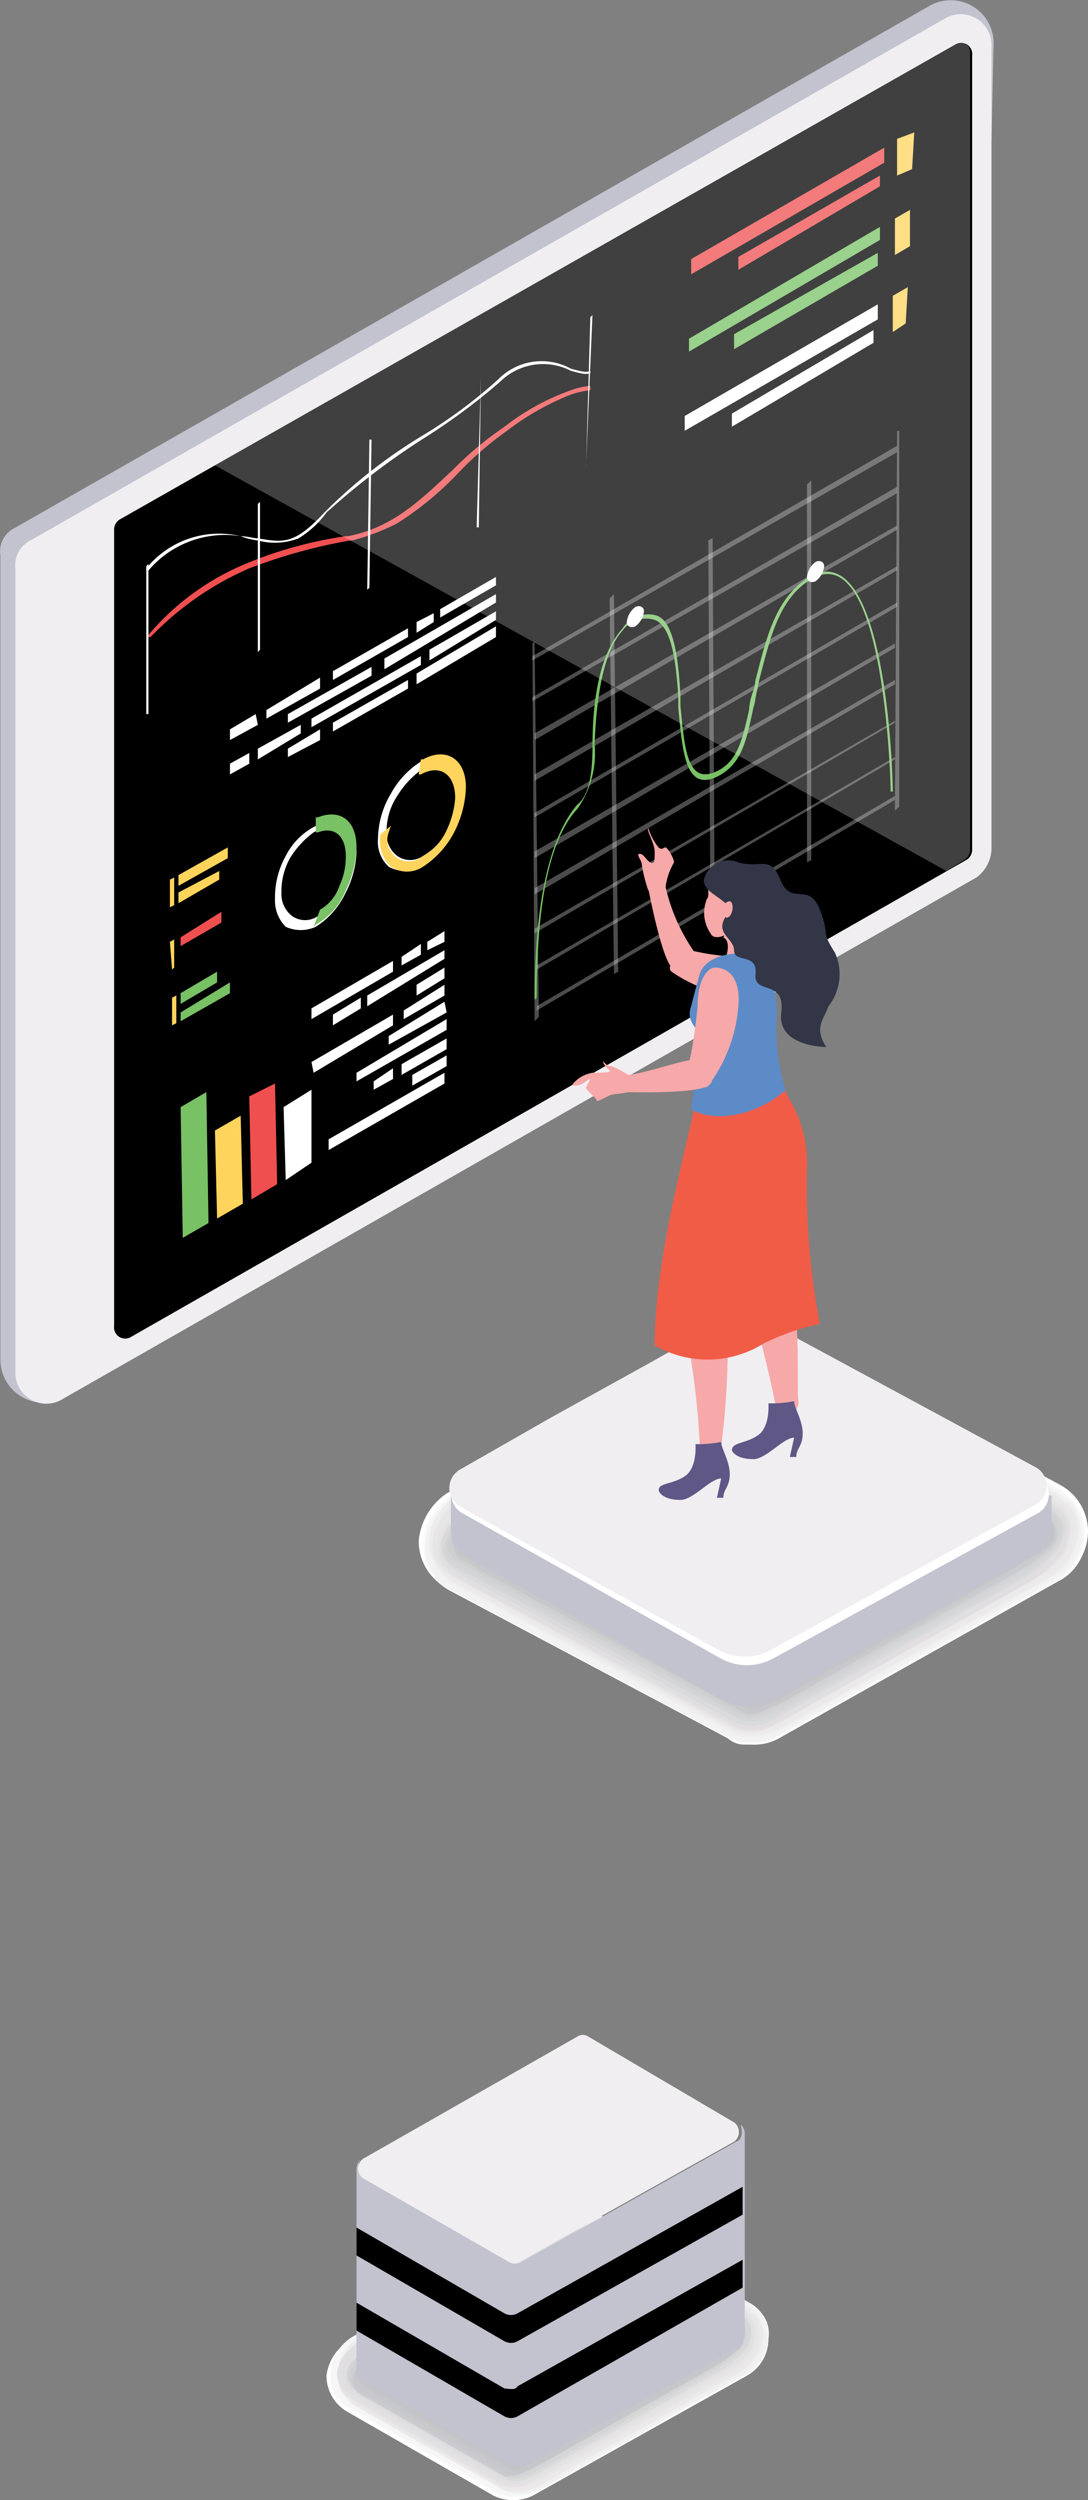 <svg id="stats2b_Layer_1" data-name="Layer 1" xmlns="http://www.w3.org/2000/svg" xmlns:xlink="http://www.w3.org/1999/xlink" viewBox="0 0 50.72 116.48"><rect x="0" y="0" width="50.72" height="116.48" fill="#808080" stroke="none"/><defs><linearGradient id="stats2b_linear-gradient" x1="-448.21" y1="1232.58" x2="-408.21" y2="1232.58" gradientTransform="matrix(-1, 0, 0, 1, -295.4, -1131.98)" gradientUnits="userSpaceOnUse"><stop offset="0" stop-color="#5faadd"/><stop offset="1" stop-color="#567fc0"/></linearGradient><linearGradient id="stats2b_linear-gradient-2" x1="-1339.87" y1="1305.92" x2="-1319.35" y2="1305.92" gradientTransform="matrix(-1, 0, 0, 1, -1196.47, -1131.98)" gradientUnits="userSpaceOnUse"><stop offset="0" stop-color="#ffd45d"/><stop offset="1" stop-color="#f8a81f"/></linearGradient><linearGradient id="stats2b_linear-gradient-3" x1="-1339.87" y1="1309.37" x2="-1319.35" y2="1309.37" xlink:href="#stats2b_linear-gradient-2"/></defs><path d="M108.3,93l42.6-24.3a2,2,0,0,1,3,1.7l-.8,37a1.71,1.71,0,0,1-.7,1.3l-42,24.9a2,2,0,0,1-2.8-1.9V94.3A1.21,1.21,0,0,1,108.3,93Z" transform="translate(-107.58 -68.42)" fill="#c2c3cf"/><path d="M109,93.6l42.6-24.3a1.44,1.44,0,0,1,2.2,1.3V108a1.71,1.71,0,0,1-.7,1.3l-42.6,24.3a1.44,1.44,0,0,1-2.2-1.3V94.9A1.27,1.27,0,0,1,109,93.6Z" transform="translate(-107.58 -68.42)" fill="#f0eef1"/><path d="M113.2,92.6l38.9-22.1a.52.52,0,0,1,.8.5v37a.55.55,0,0,1-.3.5l-38.9,22.2a.52.52,0,0,1-.8-.5V93.1A.55.55,0,0,1,113.2,92.6Z" transform="translate(-107.58 -68.42)" fill="url(#stats2b_linear-gradient"/><polygon points="19.62 44.48 18.72 44.98 18.72 44.58 19.62 43.98 19.62 44.48" fill="#fff"/><polygon points="20.72 43.88 19.92 44.27 19.92 43.88 20.72 43.38 20.72 43.88" fill="#fff"/><polygon points="18.32 45.27 14.52 47.48 14.52 46.98 18.32 44.77 18.32 45.27" fill="#fff"/><polygon points="20.82 47.17 18.12 48.67 18.12 48.27 20.72 46.67 20.82 47.17" fill="#fff"/><polygon points="16.82 46.98 15.52 47.77 15.52 47.27 16.82 46.48 16.82 46.98" fill="#fff"/><polygon points="20.72 50.48 15.32 53.58 15.32 53.08 20.72 49.98 20.72 50.48" fill="#fff"/><polygon points="18.32 50.27 17.42 50.77 17.42 50.38 18.32 49.77 18.32 50.27" fill="#fff"/><polygon points="20.82 48.88 18.72 50.08 18.72 49.58 20.82 48.38 20.82 48.88" fill="#fff"/><polygon points="20.72 45.58 19.42 46.38 19.42 45.88 20.72 45.08 20.72 45.58" fill="#fff"/><polygon points="20.72 44.67 17.12 46.88 17.12 46.38 20.72 44.27 20.72 44.67" fill="#fff"/><polygon points="20.82 47.98 16.62 50.38 16.62 49.98 20.82 47.48 20.82 47.98" fill="#fff"/><polygon points="18.32 47.77 14.62 49.98 14.52 49.48 18.32 47.27 18.32 47.77" fill="#fff"/><polygon points="20.82 49.67 19.22 50.58 19.22 50.08 20.82 49.17 20.82 49.67" fill="#fff"/><polygon points="20.72 46.38 18.82 47.48 18.82 47.08 20.72 45.88 20.72 46.38" fill="#fff"/><polygon points="41.72 35.38 25.02 45.17 25.02 44.98 41.72 35.27 41.72 35.38" fill="#fff" opacity="0.3" style="isolation:isolate"/><polygon points="41.72 31.88 24.92 41.67 24.92 41.38 41.72 31.68 41.72 31.88" fill="#fff" opacity="0.3" style="isolation:isolate"/><polygon points="41.82 28.27 24.92 38.08 24.92 37.88 41.82 28.07 41.82 28.27" fill="#fff" opacity="0.3" style="isolation:isolate"/><polygon points="41.82 24.68 24.92 34.48 24.92 34.17 41.82 24.48 41.82 24.68" fill="#fff" opacity="0.3" style="isolation:isolate"/><polygon points="41.82 21.07 24.82 30.77 24.82 30.57 41.82 20.77 41.82 21.07" fill="#fff" opacity="0.3" style="isolation:isolate"/><polygon points="41.72 37.27 25.02 47.08 25.02 46.88 41.72 37.08 41.72 37.27" fill="#fff" opacity="0.3" style="isolation:isolate"/><polygon points="41.72 33.67 24.92 43.48 24.92 43.27 41.72 33.58 41.72 33.67" fill="#fff" opacity="0.3" style="isolation:isolate"/><polygon points="41.72 30.18 24.92 39.98 24.92 39.67 41.72 29.98 41.72 30.18" fill="#fff" opacity="0.3" style="isolation:isolate"/><polygon points="41.82 26.57 24.92 36.38 24.92 36.08 41.82 26.38 41.82 26.57" fill="#fff" opacity="0.3" style="isolation:isolate"/><polygon points="41.82 22.98 24.82 32.67 24.82 32.48 41.82 22.68 41.82 22.98" fill="#fff" opacity="0.3" style="isolation:isolate"/><polygon points="37.82 40.08 37.62 40.17 37.62 22.57 37.82 22.38 37.82 40.08" fill="#fff" opacity="0.3" style="isolation:isolate"/><polygon points="28.82 45.27 28.62 45.38 28.42 27.88 28.62 27.68 28.82 45.27" fill="#fff" opacity="0.3" style="isolation:isolate"/><polygon points="25.12 47.38 24.92 47.58 24.82 29.98 24.92 29.88 25.12 47.38" fill="#fff" opacity="0.3" style="isolation:isolate"/><polygon points="41.92 20.07 41.92 37.58 41.72 37.77 41.82 20.07 41.92 20.07" fill="#fff" opacity="0.3" style="isolation:isolate"/><polygon points="33.32 42.67 33.12 42.77 33.02 25.18 33.22 25.07 33.32 42.67" fill="#fff" opacity="0.3" style="isolation:isolate"/><path d="M135.2,103.2c0-2.7.5-4.5,1.4-5.5a1.42,1.42,0,0,1,1.6-.6c.8.3,1,2,1.1,3.7v.5c.2,2,.3,3.8,1.8,3,.9-.5,1.1-1.5,1.4-2.8a2.92,2.92,0,0,1,.2-.9,4.33,4.33,0,0,0,.1-.5c.5-1.9.9-3.8,2.5-4.8h0c3.5-2,3.9,8.8,3.9,10h-.1c0-.5-.3-11.9-3.7-9.9h0c-1.5.9-1.9,2.7-2.4,4.6a4.33,4.33,0,0,0-.1.5c-.1.3-.1.6-.2.9-.3,1.4-.5,2.5-1.5,3.1-1.7,1-1.8-1.1-2-3.1v-.5c-.1-1.6-.3-3.3-1.1-3.6a1.37,1.37,0,0,0-1.5.5c-.8.9-1.2,2.7-1.3,5.3a4.49,4.49,0,0,1-.8,3c-1.3,1.4-1.9,4.4-1.9,8.8l-.1.1c0-4.5.7-7.6,2-9.1C135,105.5,135.2,104.6,135.2,103.2Z" transform="translate(-107.58 -68.42)" fill="#78c165"/><path d="M137.2,96.7c.2-.1.4,0,.4.2a1,1,0,0,1-.4.7c-.2.1-.4,0-.4-.2A1,1,0,0,1,137.2,96.7Z" transform="translate(-107.58 -68.42)" fill="#fff"/><path d="M145.6,94.6c.2-.1.4,0,.4.2a1,1,0,0,1-.4.7c-.2.1-.4,0-.4-.2A1,1,0,0,1,145.6,94.6Z" transform="translate(-107.58 -68.42)" fill="#fff"/><polygon points="41.22 6.88 41.22 7.58 32.22 12.78 32.22 12.07 41.22 6.88" fill="#f04f50"/><polygon points="41.02 8.18 41.02 8.68 34.42 12.57 34.42 11.97 41.02 8.18" fill="#f04f50"/><polygon points="42.62 6.17 42.52 7.88 41.82 8.18 41.82 6.47 42.62 6.17" fill="#ffd45d"/><polygon points="41.02 10.57 41.02 11.18 32.12 16.38 32.12 15.78 41.02 10.57" fill="#78c165"/><polygon points="40.92 11.78 40.92 12.38 34.22 16.27 34.22 15.57 40.92 11.78" fill="#78c165"/><polygon points="42.42 9.78 42.42 11.47 41.72 11.88 41.72 10.18 42.42 9.78" fill="#ffd45d"/><polygon points="40.92 14.18 40.92 14.88 31.92 20.07 31.92 19.38 40.92 14.18" fill="#fff"/><polygon points="40.72 15.38 40.72 15.97 34.12 19.88 34.12 19.27 40.72 15.38" fill="#fff"/><polygon points="42.32 13.38 42.22 15.07 41.62 15.47 41.62 13.78 42.32 13.38" fill="#ffd45d"/><path d="M118.8,93.4c.3,0,.6.1.8.1,1.2.2,1.7.3,3.1-1.2a23.75,23.75,0,0,1,4.6-3.6,22.69,22.69,0,0,0,3.5-2.6,2.84,2.84,0,0,1,3.4-.5c.4.1.7.2.9.1h0v.1h0c-.2.1-.5,0-.9-.1a2.84,2.84,0,0,0-3.3.5,28.94,28.94,0,0,1-3.5,2.6,34,34,0,0,0-4.6,3.5,4.56,4.56,0,0,1-1.3,1.2,3.05,3.05,0,0,1-1.9.1,3.09,3.09,0,0,1-.8-.2,4.68,4.68,0,0,0-4.3,1.6h-.1v-.1A4.37,4.37,0,0,1,118.8,93.4Z" transform="translate(-107.58 -68.42)" fill="#fff"/><path d="M119,94.7a19.31,19.31,0,0,1,4.7-1.3h.1c2.1-.4,3.4-1.7,4.9-3.1a15.91,15.91,0,0,1,2.4-2,11,11,0,0,1,3.1-1.7,3.23,3.23,0,0,1,.9-.2v.2a4.27,4.27,0,0,0-.9.2,12.46,12.46,0,0,0-3,1.7,15.72,15.72,0,0,0-2.3,2,14.87,14.87,0,0,1-2.8,2.3,10.23,10.23,0,0,1-2.1.8h-.1a25.16,25.16,0,0,0-4.7,1.3,14.17,14.17,0,0,0-4.6,3.2h-.1V98A11.93,11.93,0,0,1,119,94.7Z" transform="translate(-107.58 -68.42)" fill="#f04f50"/><polygon points="27.62 14.68 27.32 21.68 27.32 21.77 27.52 14.78 27.62 14.68" fill="#fff"/><polygon points="22.42 17.57 22.32 24.57 22.22 24.57 22.42 17.57" fill="#fff"/><polygon points="17.32 20.48 17.22 27.38 17.12 27.48 17.22 20.48 17.32 20.48" fill="#fff"/><polygon points="12.12 23.38 12.12 30.27 12.02 30.38 12.02 23.48 12.12 23.38" fill="#fff"/><polygon points="6.92 33.27 6.82 33.27 6.82 26.38 6.92 26.27 6.92 33.27" fill="#fff"/><polygon points="20.22 28.57 20.22 28.98 19.42 29.48 19.42 28.98 20.22 28.57" fill="#fff"/><polygon points="23.12 26.88 23.12 27.27 20.52 28.77 20.52 28.38 23.12 26.88" fill="#fff"/><polygon points="19.02 29.68 15.52 31.68 15.52 31.27 19.02 29.27 19.02 29.68" fill="#fff"/><polygon points="14.92 32.08 12.42 33.48 12.42 33.08 14.92 31.57 14.92 32.08" fill="#fff"/><polygon points="12.02 33.77 10.72 34.48 10.72 33.98 11.92 33.27 12.02 33.77" fill="#fff"/><polygon points="19.62 30.98 14.52 33.88 14.52 33.48 19.62 30.57 19.62 30.98" fill="#fff"/><polygon points="11.62 35.58 10.72 36.08 10.72 35.58 11.62 35.08 11.62 35.58" fill="#fff"/><polygon points="14.02 34.17 12.02 35.38 12.02 34.88 14.02 33.77 14.02 34.17" fill="#fff"/><polygon points="23.12 28.48 23.12 28.88 20.02 30.77 20.02 30.27 23.12 28.48" fill="#fff"/><polygon points="23.12 28.07 17.92 31.18 17.92 30.68 23.12 27.68 23.12 28.07" fill="#fff"/><polygon points="17.32 31.48 13.42 33.67 13.42 33.27 17.32 31.07 17.32 31.48" fill="#fff"/><polygon points="19.02 32.08 15.52 34.08 15.52 33.67 19.02 31.68 19.02 32.08" fill="#fff"/><polygon points="14.92 34.48 13.42 35.27 13.42 34.88 14.92 33.98 14.92 34.48" fill="#fff"/><polygon points="23.12 29.18 23.12 29.68 19.42 31.88 19.42 31.38 23.12 29.18" fill="#fff"/><polygon points="10.72 46.27 8.42 47.58 8.42 47.17 10.72 45.77 10.72 46.27" fill="#78c165"/><polygon points="10.12 45.77 8.42 46.77 8.42 46.27 10.12 45.27 10.12 45.77" fill="#78c165"/><polygon points="10.32 42.98 8.42 44.08 8.42 43.67 10.32 42.48 10.32 42.98" fill="#f04f50"/><polygon points="10.22 40.98 8.32 42.08 8.32 41.58 10.22 40.58 10.22 40.98" fill="#ffd45d"/><polygon points="10.62 39.98 8.32 41.27 8.32 40.77 10.62 39.48 10.62 39.98" fill="#ffd45d"/><polygon points="8.22 47.67 8.02 47.77 8.02 46.48 8.22 46.38 8.22 47.67" fill="#ffd45d"/><polygon points="8.12 45.08 8.02 45.17 7.92 43.88 8.12 43.77 8.12 45.08" fill="#ffd45d"/><polygon points="8.12 42.17 7.92 42.27 7.92 40.98 8.12 40.88 8.12 42.17" fill="#ffd45d"/><path d="M120.9,108.3a3.94,3.94,0,0,0-.5,2,1.73,1.73,0,0,0,.5,1.3,1.7,1.7,0,0,0,1.4,0,3.76,3.76,0,0,0,1.4-1.6,4.49,4.49,0,0,0,.5-1.9c0-1.3-.9-1.8-1.9-1.2A3.13,3.13,0,0,0,120.9,108.3Zm-.2,1.7a3.17,3.17,0,0,1,.4-1.6,4.26,4.26,0,0,1,1.1-1.2c.9-.5,1.6,0,1.7,1.1a2.82,2.82,0,0,1-.4,1.5,4.73,4.73,0,0,1-1.1,1.3,1.05,1.05,0,0,1-1.2,0A1.29,1.29,0,0,1,120.7,110Z" transform="translate(-107.58 -68.42)" fill="#fff"/><path d="M122.5,110.8a2,2,0,0,0,.9-1.1,3.19,3.19,0,0,0,.3-1.4c0-.9-.5-1.4-1.3-1.1h-.1v-.7h.1c1-.4,1.8.1,1.8,1.4a4.92,4.92,0,0,1-.5,2,3.17,3.17,0,0,1-1.4,1.6l-.1.1.3-.8Z" transform="translate(-107.58 -68.42)" fill="#78c165"/><path d="M125.8,105.4a4.2,4.2,0,0,0-.6,2.1,1.58,1.58,0,0,0,.5,1.3,1.4,1.4,0,0,0,1.4,0,4.26,4.26,0,0,0,1.5-1.7,4.89,4.89,0,0,0,.5-1.9c0-1.3-.9-1.9-1.9-1.3A4.09,4.09,0,0,0,125.8,105.4Zm-.2,1.8a3,3,0,0,1,.5-1.7,4.26,4.26,0,0,1,1.1-1.2c.9-.5,1.7,0,1.7,1.1a3.17,3.17,0,0,1-.4,1.6,3,3,0,0,1-1.2,1.3,1.05,1.05,0,0,1-1.2,0A1.29,1.29,0,0,1,125.6,107.2Z" transform="translate(-107.58 -68.42)" fill="#fff"/><path d="M125.7,107.2a1,1,0,0,0,1.6,1.1,2.58,2.58,0,0,0,1.1-1.2,4.19,4.19,0,0,0,.4-1.5c0-1.1-.7-1.6-1.6-1.1h-.1l.1-.7h.1c1.1-.6,2,0,2,1.3a4.92,4.92,0,0,1-.5,2,4.26,4.26,0,0,1-1.5,1.7,1.35,1.35,0,0,1-1.5,0,1.67,1.67,0,0,1-.5-1.4v-.1l.5-.4Z" transform="translate(-107.58 -68.42)" fill="#ffd45d"/><polygon points="14.52 54.17 13.32 54.98 13.22 51.58 14.52 50.77 14.52 54.17" fill="#fff"/><polygon points="12.92 55.17 11.72 55.88 11.62 51.08 12.82 50.48 12.92 55.17" fill="#f04f50"/><polygon points="11.32 56.08 10.12 56.77 10.02 52.67 11.22 51.98 11.32 56.08" fill="#ffd45d"/><polygon points="9.72 56.98 8.52 57.67 8.42 51.58 9.62 50.88 9.72 56.98" fill="#78c165"/><path d="M152.8,70.9V108a.55.55,0,0,1-.3.5l-.8.5L117.6,90.1,152,70.5A.48.48,0,0,1,152.8,70.9Z" transform="translate(-107.58 -68.42)" fill="#fff" opacity="0.25" style="isolation:isolate"/><path d="M128.4,138l13.1-7.5a2.55,2.55,0,0,1,2.4,0l13.1,7.1a2.48,2.48,0,0,1,1.3,2.2A2.61,2.61,0,0,1,157,142l-13.1,7.4a2.38,2.38,0,0,1-1.2.3,2.66,2.66,0,0,1-1.2-.3l-13.1-7a2.48,2.48,0,0,1-1.3-2.2A3,3,0,0,1,128.4,138Z" transform="translate(-107.58 -68.42)" fill="#fff"/><path d="M141.6,130.6a1.88,1.88,0,0,1,.8-.2h.4a2.38,2.38,0,0,1,1.2.3l13,7.1a3.74,3.74,0,0,1,.7.6,2.2,2.2,0,0,1,.5,1.6,2.33,2.33,0,0,1-1.3,2.1l-13,7.3a2.38,2.38,0,0,1-1.2.3h-.4a1.14,1.14,0,0,1-.8-.3l-13-6.9a2.7,2.7,0,0,1-.8-.7,2,2,0,0,1-.4-1.5,2.61,2.61,0,0,1,1.3-2.2Z" transform="translate(-107.58 -68.42)" fill="#f9fbfc"/><path d="M141.6,130.7a1.88,1.88,0,0,1,.8-.2h.4a2.38,2.38,0,0,1,1.2.3l12.9,7a3.74,3.74,0,0,1,.7.6,2.2,2.2,0,0,1,.5,1.6,2.67,2.67,0,0,1-1.3,2.1l-12.9,7.2a2.38,2.38,0,0,1-1.2.3h-.3a2.35,2.35,0,0,1-.8-.2l-13-7a1.78,1.78,0,0,1-.8-.7,2,2,0,0,1-.4-1.5,2.67,2.67,0,0,1,1.3-2.1Z" transform="translate(-107.58 -68.42)" fill="#f6f6f6"/><path d="M141.7,130.8a1.85,1.85,0,0,1,.7-.2h.4a2.38,2.38,0,0,1,1.2.3l12.8,7a3.74,3.74,0,0,1,.7.6,2.2,2.2,0,0,1,.5,1.6,2.47,2.47,0,0,1-1.4,2l-12.8,7.2a2.28,2.28,0,0,1-1.1.3h-.3a2.35,2.35,0,0,1-.8-.2l-13-6.9a1.78,1.78,0,0,1-.8-.7,2,2,0,0,1-.4-1.5,2.79,2.79,0,0,1,1.4-2.1Z" transform="translate(-107.58 -68.42)" fill="#f3f2f3"/><path d="M141.7,130.8a1.85,1.85,0,0,1,.7-.2h.4a2.84,2.84,0,0,1,1.2.4l12.8,6.9c.2.1.5.4.7.5a1.8,1.8,0,0,1,.4,1.6,2.47,2.47,0,0,1-1.4,2l-12.6,7.1a4.51,4.51,0,0,1-1.1.3h-.3a2.35,2.35,0,0,1-.8-.2l-12.9-6.9a2.51,2.51,0,0,1-.8-.7,2,2,0,0,1-.4-1.5,2.47,2.47,0,0,1,1.4-2Z" transform="translate(-107.58 -68.42)" fill="#f1f0f1"/><path d="M141.7,130.9a1.85,1.85,0,0,1,.7-.2h.4a2.84,2.84,0,0,1,1.2.4l12.7,6.9c.2.1.5.4.7.5a1.8,1.8,0,0,1,.4,1.6,2.71,2.71,0,0,1-1.4,1.9l-12.5,7a4.51,4.51,0,0,1-1.1.3h-.3a2.35,2.35,0,0,1-.8-.2l-12.9-6.9a2.51,2.51,0,0,1-.8-.7,2,2,0,0,1-.4-1.5,2.89,2.89,0,0,1,1.4-2Z" transform="translate(-107.58 -68.42)" fill="#edeced"/><path d="M141.8,131a1.85,1.85,0,0,1,.7-.2h.4a2.84,2.84,0,0,1,1.2.4l12.6,6.8c.2.1.5.4.7.5a1.67,1.67,0,0,1,.4,1.5,2.71,2.71,0,0,1-1.4,1.9l-12.4,7a3.54,3.54,0,0,1-1.1.3h-.3a3.09,3.09,0,0,1-.8-.2l-12.9-6.8c-.2-.1-.7-.4-.8-.7a1.63,1.63,0,0,1-.3-1.5c0-.7.9-1.6,1.5-1.9Z" transform="translate(-107.58 -68.42)" fill="#ebe9ea"/><path d="M141.8,131a1.85,1.85,0,0,1,.7-.2h.4a2.1,2.1,0,0,1,1.1.4l12.5,6.8c.2.1.5.4.7.5a1.67,1.67,0,0,1,.4,1.5,2.69,2.69,0,0,1-1.5,1.8l-12.2,6.9a3.54,3.54,0,0,1-1.1.3h-.3a1.34,1.34,0,0,1-.8-.2l-12.8-6.9a2.41,2.41,0,0,1-.8-.6,1.49,1.49,0,0,1-.3-1.4,3.09,3.09,0,0,1,1.5-1.9Z" transform="translate(-107.58 -68.42)" fill="#e9e7e8"/><path d="M141.8,131.1a1.85,1.85,0,0,1,.7-.2h.4a2.1,2.1,0,0,1,1.1.4l12.4,6.8a4.23,4.23,0,0,1,.7.5,1.4,1.4,0,0,1,.3,1.5c0,.6-1,1.5-1.5,1.8l-12.1,6.8a3.58,3.58,0,0,1-1.1.4h-.3a1.34,1.34,0,0,1-.8-.2L128.9,142a2.41,2.41,0,0,1-.8-.6,1.49,1.49,0,0,1-.3-1.4c0-.6,1-1.6,1.5-1.8Z" transform="translate(-107.58 -68.42)" fill="#e8e5e5"/><path d="M141.9,131.2a1.85,1.85,0,0,1,.7-.2h.4a4.87,4.87,0,0,1,1.1.4l12.3,6.8c.1.1.6.4.7.5a1.4,1.4,0,0,1,.3,1.5c0,.6-1,1.5-1.5,1.7l-12,6.8a4.18,4.18,0,0,1-1,.4h-.3a1.34,1.34,0,0,1-.8-.2l-12.7-6.8a2.41,2.41,0,0,1-.8-.6,1.27,1.27,0,0,1-.3-1.4c0-.6,1.1-1.5,1.6-1.8Z" transform="translate(-107.58 -68.42)" fill="#e5e3e4"/><path d="M141.9,131.2a.88.88,0,0,1,.7-.1h.4a4.87,4.87,0,0,1,1.1.4l12.2,6.7c.1.1.6.4.7.5a1.4,1.4,0,0,1,.3,1.5c0,.5-1.1,1.5-1.5,1.7l-11.9,6.7a4.18,4.18,0,0,1-1,.4h-.3a1.7,1.7,0,0,1-.7-.1l-12.7-6.8a2.41,2.41,0,0,1-.8-.6,1.08,1.08,0,0,1-.2-1.4c0-.5,1.1-1.5,1.6-1.7Z" transform="translate(-107.58 -68.42)" fill="#e1e0e2"/><path d="M142,131.3a.88.88,0,0,1,.7-.1h.4a4.87,4.87,0,0,1,1.1.4l12.1,6.7c.1.1.6.4.7.5a1.4,1.4,0,0,1,.3,1.5c0,.5-1.1,1.4-1.5,1.7L144,148.6a4.18,4.18,0,0,1-1,.4h-.3a1.7,1.7,0,0,1-.7-.1l-12.7-6.8c-.1-.1-.7-.4-.8-.6a1.08,1.08,0,0,1-.2-1.4c0-.5,1.2-1.5,1.6-1.7Z" transform="translate(-107.58 -68.42)" fill="#e0dee0"/><path d="M142,131.4a.88.88,0,0,1,.7-.1h.3a4.87,4.87,0,0,1,1.1.4l12.1,6.6a3,3,0,0,1,.7.5,1.08,1.08,0,0,1,.2,1.4c0,.4-1.2,1.4-1.6,1.6l-11.6,6.6a4.18,4.18,0,0,1-1,.4h-.3a1.7,1.7,0,0,1-.7-.1l-12.6-6.8c-.1-.1-.7-.4-.8-.6a1.08,1.08,0,0,1-.2-1.4c0-.4,1.3-1.5,1.7-1.7Z" transform="translate(-107.58 -68.42)" fill="#dcdcdd"/><path d="M142,131.4a1.7,1.7,0,0,1,.7-.1l.3.1a4.87,4.87,0,0,1,1.1.4l12,6.6a3,3,0,0,1,.7.5,1.08,1.08,0,0,1,.2,1.4c0,.4-1.2,1.4-1.6,1.6l-11.5,6.5a3,3,0,0,1-1,.4s-.2.1-.3,0a1.7,1.7,0,0,1-.7-.1l-12.6-6.8c-.1-.1-.7-.4-.8-.6a1.08,1.08,0,0,1-.2-1.4c0-.4,1.3-1.4,1.7-1.6Z" transform="translate(-107.58 -68.42)" fill="#dbdadb"/><path d="M142.1,131.5a1.7,1.7,0,0,1,.7-.1l.3.1a7.6,7.6,0,0,1,1.1.4l11.9,6.5a3,3,0,0,1,.7.5,1.08,1.08,0,0,1,.2,1.4c0,.3-1.3,1.3-1.6,1.5L144,148.2a3,3,0,0,1-1,.4s-.2.1-.3,0a1.7,1.7,0,0,1-.7-.1l-12.5-6.8c-.1,0-.8-.4-.8-.6a1.08,1.08,0,0,1-.2-1.4c0-.3,1.4-1.4,1.7-1.6Z" transform="translate(-107.58 -68.42)" fill="#d6d7d8"/><path d="M142.1,131.6a1.7,1.7,0,0,1,.7-.1l.3.1c.1,0,.9.4,1,.4l11.9,6.5c.1,0,.6.4.7.4a1.08,1.08,0,0,1,.2,1.4c0,.3-1.4,1.3-1.6,1.4L144,148.1a10.37,10.37,0,0,1-1,.4,1,1,0,0,1-.3.1,1.7,1.7,0,0,1-.7-.1l-12.5-6.7a4.05,4.05,0,0,1-.9-.5.86.86,0,0,1-.1-1.3c0-.3,1.5-1.4,1.7-1.5Z" transform="translate(-107.58 -68.42)" fill="#d4d5d7"/><path d="M142.2,131.7a1.7,1.7,0,0,1,.7-.1l.3.1c.1,0,.9.4,1,.4l11.8,6.4c.1,0,.6.4.7.4a1,1,0,0,1,.1,1.4c0,.3-1.4,1.3-1.7,1.4L144,148c-.1,0-.8.4-.9.4a1,1,0,0,1-.3.1,1.7,1.7,0,0,1-.7-.1l-12.5-6.7c-.1,0-.8-.5-.9-.5a.86.86,0,0,1-.1-1.3c0-.3,1.5-1.3,1.7-1.5Z" transform="translate(-107.58 -68.42)" fill="#d3d2d4"/><path d="M142.2,131.7a.85.85,0,0,1,.7,0l.3.1a4.67,4.67,0,0,1,1,.5l11.7,6.4a4.35,4.35,0,0,0,.7.4.86.86,0,0,1,.1,1.3,7.63,7.63,0,0,1-1.7,1.3l-11,6.2c-.1,0-.8.4-.9.4a1,1,0,0,1-.3.1,1.7,1.7,0,0,1-.7-.1l-12.4-6.7c-.1,0-.8-.5-.9-.5a.86.86,0,0,1-.1-1.3,8.62,8.62,0,0,1,1.8-1.4Z" transform="translate(-107.58 -68.42)" fill="#d1d1d3"/><path d="M142.2,131.8a.85.85,0,0,1,.7,0l.3.1a4.67,4.67,0,0,1,1,.5l11.6,6.3a4.35,4.35,0,0,0,.7.4.86.86,0,0,1,.1,1.3,7.63,7.63,0,0,1-1.7,1.3L144,147.8c-.1,0-.8.4-.9.4a1,1,0,0,1-.3.1c-.2.1-.5,0-.7,0l-12.4-6.7a7.26,7.26,0,0,0-.9-.5.86.86,0,0,1-.1-1.3c0-.2,1.7-1.3,1.8-1.4Z" transform="translate(-107.58 -68.42)" fill="#cecfd0"/><path d="M142.3,131.9a.85.85,0,0,1,.7,0l.3.1a9.25,9.25,0,0,1,1,.5l11.5,6.3a4.35,4.35,0,0,0,.7.4.86.86,0,0,1,.1,1.3,10.38,10.38,0,0,1-1.7,1.2l-10.8,6a7.93,7.93,0,0,1-.9.4,1,1,0,0,1-.3.1c-.2.1-.5,0-.7,0l-12.3-6.7a7.26,7.26,0,0,0-.9-.5.86.86,0,0,1-.1-1.3c0-.1,1.7-1.2,1.8-1.3Z" transform="translate(-107.58 -68.42)" fill="#c9cbce"/><path d="M142.3,131.9a.85.85,0,0,1,.7,0l.3.1a9.29,9.29,0,0,0,1,.5l11.4,6.2.7.4a.79.79,0,0,1,0,1.3c0,.1-1.7,1.1-1.7,1.2l-10.6,6.1a7.93,7.93,0,0,1-.9.4l-.2.1a.85.85,0,0,1-.7,0L130,141.6a7.26,7.26,0,0,0-.9-.5.79.79,0,0,1,0-1.3,15.62,15.62,0,0,1,1.9-1.3Z" transform="translate(-107.58 -68.42)" fill="#c8c7ca"/><path d="M142.3,132a.85.85,0,0,1,.7,0l.3.1a9.29,9.29,0,0,0,1,.5l11.3,6.2.7.4a.79.79,0,0,1,0,1.3,16.29,16.29,0,0,1-1.7,1.1l-10.5,5.9a7.93,7.93,0,0,1-.9.4l-.2.1a.85.85,0,0,1-.7,0L130,141.4l-.9-.5a.79.79,0,0,1,0-1.3,12.23,12.23,0,0,1,1.9-1.2Z" transform="translate(-107.58 -68.42)" fill="#c5c6ca"/><path d="M142.4,132.1a.85.85,0,0,1,.7,0l.3.1a9.29,9.29,0,0,0,1,.5l11.3,6.1.7.4a.79.79,0,0,1,0,1.3s-1.7,1.1-1.8,1.1l-10.4,5.8-.8.4-.2.1a.85.85,0,0,1-.7,0l-12.2-6.6-.9-.5c-.4-.3-.5-1,0-1.2l1.9-1.2Z" transform="translate(-107.58 -68.42)" fill="#c4c4c8"/><path d="M142.4,132.2a.85.85,0,0,1,.7,0l13.1,7.1a.7.7,0,0,1,0,1.2l-13.1,7.4a.85.85,0,0,1-.7,0l-13.1-7a.67.67,0,0,1,0-1.2Z" transform="translate(-107.58 -68.42)" fill="#c3c2c5"/><path d="M156,139.1l-12.4-6.8a2.55,2.55,0,0,0-2.4,0l-12.1,6.8a1,1,0,0,0,0,1.7l12.1,6.8a2.55,2.55,0,0,0,2.4,0l12.4-6.8C156.7,140.3,156.7,139.4,156,139.1Z" transform="translate(-107.58 -68.42)" fill="#c2c3cf"/><rect x="21.02" y="69.68" width="28" height="1.8" fill="#c2c3cf"/><path d="M156,137.2l-12.4-6.8a2.55,2.55,0,0,0-2.4,0l-12.1,6.8a1,1,0,0,0,0,1.7l12.1,6.8a2.55,2.55,0,0,0,2.4,0l12.4-6.8A1,1,0,0,0,156,137.2Z" transform="translate(-107.58 -68.42)" fill="#fff"/><path d="M129,138.6l4.5,2.5,7.4,4.1.2.1a2.55,2.55,0,0,0,2.4,0l8-4.4L155,139l.9-.5a1,1,0,0,0,0-1.7l-12.4-6.7a2.55,2.55,0,0,0-2.4,0l-3.2,1.8-4.7,2.6-4.2,2.4A1,1,0,0,0,129,138.6Z" transform="translate(-107.58 -68.42)" fill="#f0eef1"/><path d="M142.2,113c1.2,0,1.7.4,1.7.7,0,.8-.6,1.3-1.6,1.2a7,7,0,0,1-3.4-1.2c-.4-.3.6-1,.9-1A10.9,10.9,0,0,0,142.2,113Z" transform="translate(-107.58 -68.42)" fill="#f7a8a9"/><path d="M142.5,112.9l-1.1.2c.3-.9-.1-1-.1-1l.4-.8Z" transform="translate(-107.58 -68.42)" fill="#f7a8a9"/><path d="M138.6,109.7a8.59,8.59,0,0,0,1.3,3c.3.6-.5,1.3-1,.8s-1.1-3.7-1.1-3.7A.6.6,0,0,1,138.6,109.7Z" transform="translate(-107.58 -68.42)" fill="#f7a8a9"/><path d="M138.2,107.8c.2.3.3.1.4.1s.4.5.4.7a3.14,3.14,0,0,0-.4,1.2c0,.1-.8.1-.8.1a6.81,6.81,0,0,1-.3-1.2c0-.2-.3-.5-.1-.5s.3.3.5.4.2-.1.2-.5-.4-1-.3-1.1A2.85,2.85,0,0,0,138.2,107.8Z" transform="translate(-107.58 -68.42)" fill="#f7a8a9"/><path d="M144.2,123.6a4.66,4.66,0,0,0-.1,3.1c.9,2.1.6,6.5.7,7s-.9,1.1-1.1,0a69,69,0,0,0-1.8-6.8,8.18,8.18,0,0,1-.3-3.2Z" transform="translate(-107.58 -68.42)" fill="#f7a8a9"/><path d="M142.2,125a13.61,13.61,0,0,0-.7,5.3,37.21,37.21,0,0,1-.3,5.5c0,.5-.9,1-1-.1a37.58,37.58,0,0,0-.9-6.5,21.32,21.32,0,0,1,.2-4.8S142.6,124.2,142.2,125Z" transform="translate(-107.58 -68.42)" fill="#f7a8a9"/><path d="M139.5,137.2c.6-.4.5-1.5.5-1.5a5.5,5.5,0,0,0,1.2-.1c0,.3.4.9.4,1.5s-.3.7-.3,1.1H141l.2-.9c-.5,0-1.3,1-1.9,1s-.9-.2-1-.4C138.2,137.5,138.9,137.6,139.5,137.2Z" transform="translate(-107.58 -68.42)" fill="#5f5786"/><path d="M142.9,135.3c.6-.4.5-1.5.5-1.5a5.5,5.5,0,0,0,1.2-.1c0,.3.4.9.4,1.5s-.3.7-.3,1.1h-.3l.2-.9c-.5,0-1.3,1-1.9,1s-.9-.2-1-.4C141.7,135.6,142.3,135.7,142.9,135.3Z" transform="translate(-107.58 -68.42)" fill="#5f5786"/><path d="M143.6,117.8a11,11,0,0,0,.7,1.7,5.8,5.8,0,0,1,.9,3.4,34,34,0,0,0,.6,7.2,11.26,11.26,0,0,0-2.6.9,4.93,4.93,0,0,1-5.1.1c0-4.5,1.8-10.2,2.2-12.8Z" transform="translate(-107.58 -68.42)" fill="#f15c47"/><path d="M139.8,115.3c.1-.4.2-.8.4-1.5s1.3-1.1,2.3-.9,1.3,1.8,1.3,2.8a9.55,9.55,0,0,0,.4,3.5c-1.2,1.1-3.2,1.6-4.4.9.1-1,.6-2.7.4-3.5C140.3,116.5,139.5,116.1,139.8,115.3Z" transform="translate(-107.58 -68.42)" fill="#5d8bc8"/><path d="M140.6,110.1v-.5c.1-1,1.6-.1,2,.7s-1.6,2.3-1.9,1.6a1.68,1.68,0,0,1-.2-1.5C140.5,110.3,140.6,110.3,140.6,110.1Z" transform="translate(-107.58 -68.42)" fill="#f7a8a9"/><path d="M142,108.6c1.1.3,1.5-.4,2,.9.5,1.1,1.3,0,1.8,1.3s0,.9.7,2a2.41,2.41,0,0,1-.3,2.5c-.2.6-.7,1-.1,1.9,0,0-2.3,0-2.1-1.6s-1.3-.8-1.2-1.8-1-.5-1-1.1-1-.8-.3-1.7c.4-.6-1.2-.9-1.1-1.6A1.16,1.16,0,0,1,142,108.6Z" transform="translate(-107.58 -68.42)" fill="#323647"/><path d="M141.7,110.5a.66.66,0,0,1-.1.6c-.1.1-.2.1-.2,0a1.15,1.15,0,0,1,0-.6S141.6,110.3,141.7,110.5Z" transform="translate(-107.58 -68.42)" fill="#f7a8a9"/><path d="M140.1,115.3c0-1.3.5-1.8.8-1.8.8,0,1.2.7,1.1,1.8a7.09,7.09,0,0,1-1.4,3.7c-.3.4-1-.8-.9-1.1S140,116.4,140.1,115.3Z" transform="translate(-107.58 -68.42)" fill="#f7a8a9"/><path d="M135.2,118.4c.3,0,.9,0,.8-.1s-.3-.3-.3-.4.1.2.4.2a3.6,3.6,0,0,1,.9.5s0,.7-.1.7a5.64,5.64,0,0,1-.7.1c-.2,0-.8.4-.8.3s-.5-.5-.5-.6.4-.6,0-.3-.7.2-.6.1A1.52,1.52,0,0,1,135.2,118.4Z" transform="translate(-107.58 -68.42)" fill="#f7a8a9"/><path d="M136.8,118.5c.6,0,2.3-.6,3-.7.3,0,1.4.8.8,1.2s-3.8.3-3.8.3C136.3,118.8,136.8,118.5,136.8,118.5Z" transform="translate(-107.58 -68.42)" fill="#f7a8a9"/><path d="M124,177.4l9.9-5.7a2.13,2.13,0,0,1,1.8,0l6.8,4a1.68,1.68,0,0,1,.9,1.7,1.94,1.94,0,0,1-1,1.7l-10,5.6a2.12,2.12,0,0,1-1.8,0l-6.8-3.9a1.94,1.94,0,0,1-1-1.7A2.2,2.2,0,0,1,124,177.4Z" transform="translate(-107.58 -68.42)" fill="#fff"/><path d="M133.9,171.7a1.42,1.42,0,0,1,.6-.2h.3a2.92,2.92,0,0,1,.9.2l6.8,4a1.76,1.76,0,0,1,.5.4,1.48,1.48,0,0,1,.4,1.3,2.06,2.06,0,0,1-1,1.7l-9.9,5.5a2.39,2.39,0,0,1-.9.2h-.3a1.42,1.42,0,0,1-.6-.2l-6.8-3.9a2.65,2.65,0,0,1-.6-.5,1.56,1.56,0,0,1-.3-1.2,2.06,2.06,0,0,1,1-1.7Z" transform="translate(-107.58 -68.42)" fill="#f9fbfc"/><path d="M133.9,171.8a1.42,1.42,0,0,1,.6-.2h.3a2.92,2.92,0,0,1,.9.2l6.7,3.9c.1.1.3.2.5.4a1.48,1.48,0,0,1,.4,1.3,2.14,2.14,0,0,1-1,1.6l-9.8,5.5a2.39,2.39,0,0,1-.9.2h-.3a1.42,1.42,0,0,1-.6-.2l-6.8-3.9a2.65,2.65,0,0,1-.6-.5,1.56,1.56,0,0,1-.3-1.2,2.14,2.14,0,0,1,1-1.6Z" transform="translate(-107.58 -68.42)" fill="#f6f6f6"/><path d="M134,171.8a1.42,1.42,0,0,1,.6-.2h.3a2.92,2.92,0,0,1,.9.2l6.7,3.9c.1.1.3.2.5.4a1.84,1.84,0,0,1,.4,1.3,2.14,2.14,0,0,1-1,1.6l-9.6,5.4a2.39,2.39,0,0,1-.9.2h-.3a1.42,1.42,0,0,1-.6-.2l-6.8-3.9a2.65,2.65,0,0,1-.6-.5,1.43,1.43,0,0,1-.3-1.1,2.14,2.14,0,0,1,1-1.6Z" transform="translate(-107.58 -68.42)" fill="#f3f2f3"/><path d="M134,171.9c.2-.1.4-.1.6-.2h.3a1.9,1.9,0,0,1,.9.3l6.6,3.9c.1.1.3.2.5.4a1.75,1.75,0,0,1,.4,1.2,2,2,0,0,1-1,1.5l-9.6,5.4a2.35,2.35,0,0,1-.8.2h-.3a1.42,1.42,0,0,1-.6-.2l-6.7-3.9a2.65,2.65,0,0,1-.6-.5,1.43,1.43,0,0,1-.3-1.1,2.27,2.27,0,0,1,1.1-1.6Z" transform="translate(-107.58 -68.42)" fill="#f1f0f1"/><path d="M134,171.9c.2-.1.4-.1.6-.2h.2a1.9,1.9,0,0,1,.9.3l6.6,3.8c.1.1.3.2.5.4a1.75,1.75,0,0,1,.4,1.2,2.3,2.3,0,0,1-1.1,1.5l-9.5,5.3a2.35,2.35,0,0,1-.8.2h-.2a.73.73,0,0,1-.6-.2l-6.7-3.9a1.47,1.47,0,0,1-.6-.5,1.13,1.13,0,0,1-.3-1.1,2.3,2.3,0,0,1,1.1-1.5Z" transform="translate(-107.58 -68.42)" fill="#edeced"/><path d="M134.1,172a1.27,1.27,0,0,1,.6-.1h.2a1.9,1.9,0,0,1,.9.3l6.5,3.8c.1.1.4.2.5.3a1.31,1.31,0,0,1,.3,1.2A2.3,2.3,0,0,1,142,179l-9.4,5.3a2.35,2.35,0,0,1-.8.2h-.2a1.27,1.27,0,0,1-.6-.1l-6.7-3.8a1.47,1.47,0,0,1-.6-.5,1.13,1.13,0,0,1-.3-1.1c0-.5.7-1.2,1.1-1.5Z" transform="translate(-107.58 -68.42)" fill="#ebe9ea"/><path d="M134.1,172a1.27,1.27,0,0,1,.6-.1h.2a2.61,2.61,0,0,1,.8.3l6.5,3.8a1.33,1.33,0,0,1,.5.3,1.31,1.31,0,0,1,.3,1.2c0,.5-.7,1.2-1.1,1.4l-9.3,5.2a2.61,2.61,0,0,1-.8.3h-.2a1.27,1.27,0,0,1-.6-.1l-6.7-3.8c-.1-.1-.5-.3-.6-.5a.91.91,0,0,1-.2-1.1c0-.5.7-1.2,1.1-1.4Z" transform="translate(-107.58 -68.42)" fill="#e9e7e8"/><path d="M134.1,172.1a1.27,1.27,0,0,1,.6-.1h.2a2.61,2.61,0,0,1,.8.3l6.4,3.7a1.33,1.33,0,0,1,.5.3,1.31,1.31,0,0,1,.3,1.2,2.49,2.49,0,0,1-1.1,1.4l-9.2,5.1a2.61,2.61,0,0,1-.8.3h-.2a1.27,1.27,0,0,1-.6-.1l-6.6-3.8c-.1-.1-.5-.3-.6-.5a.91.91,0,0,1-.2-1.1c0-.4.8-1.2,1.2-1.4Z" transform="translate(-107.58 -68.42)" fill="#e8e5e5"/><path d="M134.1,172.2a1.27,1.27,0,0,1,.6-.1h.2a2.61,2.61,0,0,1,.8.3l6.3,3.7c.1,0,.4.2.4.3a1.31,1.31,0,0,1,.3,1.2c0,.4-.8,1.1-1.1,1.3l-9.1,5.1a1.91,1.91,0,0,1-.8.3h-.2a1.27,1.27,0,0,1-.6-.1l-6.6-3.8c-.1-.1-.5-.3-.6-.4a.91.91,0,0,1-.2-1.1c0-.4.8-1.2,1.2-1.4Z" transform="translate(-107.58 -68.42)" fill="#e5e3e4"/><path d="M134.2,172.2a1.27,1.27,0,0,1,.6-.1h.2a2.61,2.61,0,0,1,.8.3l6.3,3.7c.1,0,.4.2.4.3a.94.94,0,0,1,.2,1.1c0,.4-.8,1.1-1.2,1.3l-9,5.1a1.91,1.91,0,0,1-.8.3h-.2a1.27,1.27,0,0,1-.6-.1l-6.6-3.8a2.09,2.09,0,0,1-.6-.4.91.91,0,0,1-.2-1.1c0-.4.9-1.1,1.2-1.3Z" transform="translate(-107.58 -68.42)" fill="#e1e0e2"/><path d="M134.2,172.3a1.09,1.09,0,0,1,.5-.1h.2a4.12,4.12,0,0,1,.8.3l6.2,3.6c.1,0,.4.2.4.3a.94.94,0,0,1,.2,1.1c0,.4-.9,1.1-1.2,1.2l-8.9,5a1.91,1.91,0,0,1-.8.3h-.2a1.27,1.27,0,0,1-.6-.1l-6.6-3.8a2.09,2.09,0,0,1-.6-.4.89.89,0,0,1-.2-1.1c0-.4.9-1.1,1.2-1.3Z" transform="translate(-107.58 -68.42)" fill="#e0dee0"/><path d="M134.2,172.3a1.09,1.09,0,0,1,.5-.1h.2a4.12,4.12,0,0,1,.8.3l6.2,3.6c.1,0,.4.2.4.3a.94.94,0,0,1,.2,1.1c0,.3-.9,1-1.2,1.2l-8.8,5c-.1,0-.6.3-.7.3h-.2a.75.75,0,0,1-.5-.1l-6.5-3.7a2.09,2.09,0,0,1-.6-.4.78.78,0,0,1-.2-1c0-.3,1-1.1,1.3-1.3Z" transform="translate(-107.58 -68.42)" fill="#dcdcdd"/><path d="M134.3,172.4a1.09,1.09,0,0,1,.5-.1h.2a2.61,2.61,0,0,1,.8.3l6.1,3.6c.1,0,.4.2.4.3a.91.91,0,0,1,.2,1.1c0,.3-.9,1-1.2,1.2l-8.7,4.9c-.1,0-.6.3-.7.3h-.2a.75.75,0,0,1-.5-.1l-6.5-3.7a2.09,2.09,0,0,1-.6-.4.67.67,0,0,1-.1-1c0-.3,1-1.1,1.3-1.2Z" transform="translate(-107.58 -68.42)" fill="#dbdadb"/><path d="M134.3,172.4a1.09,1.09,0,0,1,.5-.1h.2c.1,0,.7.3.8.3l6.1,3.5s.4.2.4.3a.91.91,0,0,1,.2,1.1c0,.3-1,1-1.2,1.1l-8.6,4.9c-.1,0-.6.3-.7.3h-.2a.75.75,0,0,1-.5-.1l-6.5-3.7a2.09,2.09,0,0,1-.6-.4.67.67,0,0,1-.1-1c0-.3,1.1-1,1.3-1.2Z" transform="translate(-107.58 -68.42)" fill="#d6d7d8"/><path d="M134.3,172.5a.45.45,0,0,1,.5,0h.2a4.88,4.88,0,0,1,.7.3l6,3.5s.4.2.4.3a.78.78,0,0,1,.1,1.1c0,.2-1,1-1.2,1.1l-8.5,4.8c-.1,0-.6.3-.7.3h-.2a.75.75,0,0,1-.5-.1l-6.4-3.7a2.09,2.09,0,0,1-.6-.4.76.76,0,0,1-.1-1c0-.2,1.1-1,1.3-1.2Z" transform="translate(-107.58 -68.42)" fill="#d4d5d7"/><path d="M134.3,172.5a.45.45,0,0,1,.5,0h.2a4.88,4.88,0,0,1,.7.3l5.9,3.5s.4.2.4.3a.67.67,0,0,1,.1,1c0,.2-1.1.9-1.3,1l-8.4,4.8c-.1,0-.6.3-.7.3H131l-6.4-3.7a6.13,6.13,0,0,1-.6-.4.76.76,0,0,1-.1-1c0-.2,1.2-1,1.3-1.1Z" transform="translate(-107.58 -68.42)" fill="#d3d2d4"/><path d="M134.4,172.5a.45.45,0,0,1,.5,0l.2.1a4.88,4.88,0,0,1,.7.3l5.9,3.4s.4.2.4.3a.67.67,0,0,1,.1,1c0,.2-1.1.9-1.3,1l-8.3,4.7a4.88,4.88,0,0,1-.7.3s-.2.1-.2,0h-.5l-6.4-3.7s-.6-.3-.6-.4a.76.76,0,0,1-.1-1c0-.2,1.2-1,1.4-1.1Z" transform="translate(-107.58 -68.42)" fill="#d1d1d3"/><path d="M134.4,172.6a.45.45,0,0,1,.5,0l.2.1.7.3,5.8,3.4s.4.2.4.3a.67.67,0,0,1,.1,1,14.7,14.7,0,0,1-1.3,1l-8.3,4.6a4.88,4.88,0,0,1-.7.3l-.2.1h-.5l-6.4-3.6s-.6-.3-.6-.4a.76.76,0,0,1-.1-1,7.1,7.1,0,0,1,1.4-1Z" transform="translate(-107.58 -68.42)" fill="#cecfd0"/><path d="M134.4,172.7a.45.45,0,0,1,.5,0l.2.1s.7.3.7.4l5.8,3.4s.4.2.4.3a.61.61,0,0,1,0,1,6,6,0,0,1-1.3.9l-8.2,4.6a4.88,4.88,0,0,1-.7.3l-.2.1h-.5l-6.3-3.6s-.6-.3-.6-.4a.67.67,0,0,1,0-1,17,17,0,0,1,1.4-1Z" transform="translate(-107.58 -68.42)" fill="#c9cbce"/><path d="M134.5,172.7a.45.45,0,0,1,.5,0l.2.1s.7.3.7.4l5.7,3.4s.4.2.4.3a.67.67,0,0,1,0,1,14.63,14.63,0,0,1-1.3.9l-8.1,4.5a4.88,4.88,0,0,1-.7.3l-.2.1h-.5l-6.3-3.6s-.6-.3-.6-.4a.67.67,0,0,1,0-1c0-.1,1.4-.9,1.4-1Z" transform="translate(-107.58 -68.42)" fill="#c8c7ca"/><path d="M134.5,172.8a.45.45,0,0,1,.5,0l.2.1.7.4,5.7,3.4.4.2a.67.67,0,0,1,0,1l-1.3.8-8,4.5-.6.3-.2.1c-.1.1-.3,0-.5,0l-6.3-3.6s-.6-.3-.6-.4a.67.67,0,0,1,0-1s1.4-.9,1.5-.9Z" transform="translate(-107.58 -68.42)" fill="#c5c6ca"/><path d="M134.5,172.8a.45.45,0,0,1,.5,0l.2.1.7.4,5.6,3.3.4.2a.67.67,0,0,1,0,1s-1.3.8-1.4.8l-7.9,4.4-.6.3-.2.1a.45.45,0,0,1-.5,0l-6.3-3.6s-.6-.3-.6-.4a.56.56,0,0,1,0-.9l1.5-.9Z" transform="translate(-107.58 -68.42)" fill="#c4c4c8"/><path d="M134.5,172.9a.45.45,0,0,1,.5,0l6.8,4a.56.56,0,0,1,0,.9l-9.9,5.6a.45.45,0,0,1-.5,0l-6.8-3.9a.56.56,0,0,1,0-.9Z" transform="translate(-107.58 -68.42)" fill="#c3c2c5"/><path d="M124.6,169.9l6.8,3.9a.45.45,0,0,0,.5,0l10-5.6c.3-.1.3-.5.2-.8a.52.52,0,0,1,.2.4v9.3a.75.75,0,0,1-.4.7l-9.8,5.5a.85.85,0,0,1-.7,0l-6.8-3.9a.84.84,0,0,1-.4-.7v-9.2a.76.76,0,0,1,.2-.5A.63.63,0,0,0,124.6,169.9Z" transform="translate(-107.58 -68.42)" fill="#c2c3cf"/><path d="M131.7,176.2l10.5-5.9v1.3l-10.5,5.9a.64.64,0,0,1-.6,0l-6.9-4v-1.3l6.9,4A.63.63,0,0,0,131.7,176.2Z" transform="translate(-107.58 -68.42)" fill="url(#stats2b_linear-gradient-2"/><path d="M131.7,179.6l10.5-5.9V175l-10.5,6a.64.64,0,0,1-.6,0l-6.9-4v-1.3l6.9,4C131.3,179.7,131.6,179.8,131.7,179.6Z" transform="translate(-107.58 -68.42)" fill="url(#stats2b_linear-gradient-3"/><path d="M134.5,163.3a.45.45,0,0,1,.5,0l6.8,4a.56.56,0,0,1,0,.9l-10,5.6a.45.45,0,0,1-.5,0l-6.8-3.9a.56.56,0,0,1,0-.9Z" transform="translate(-107.58 -68.42)" fill="#f0eef1"/></svg>